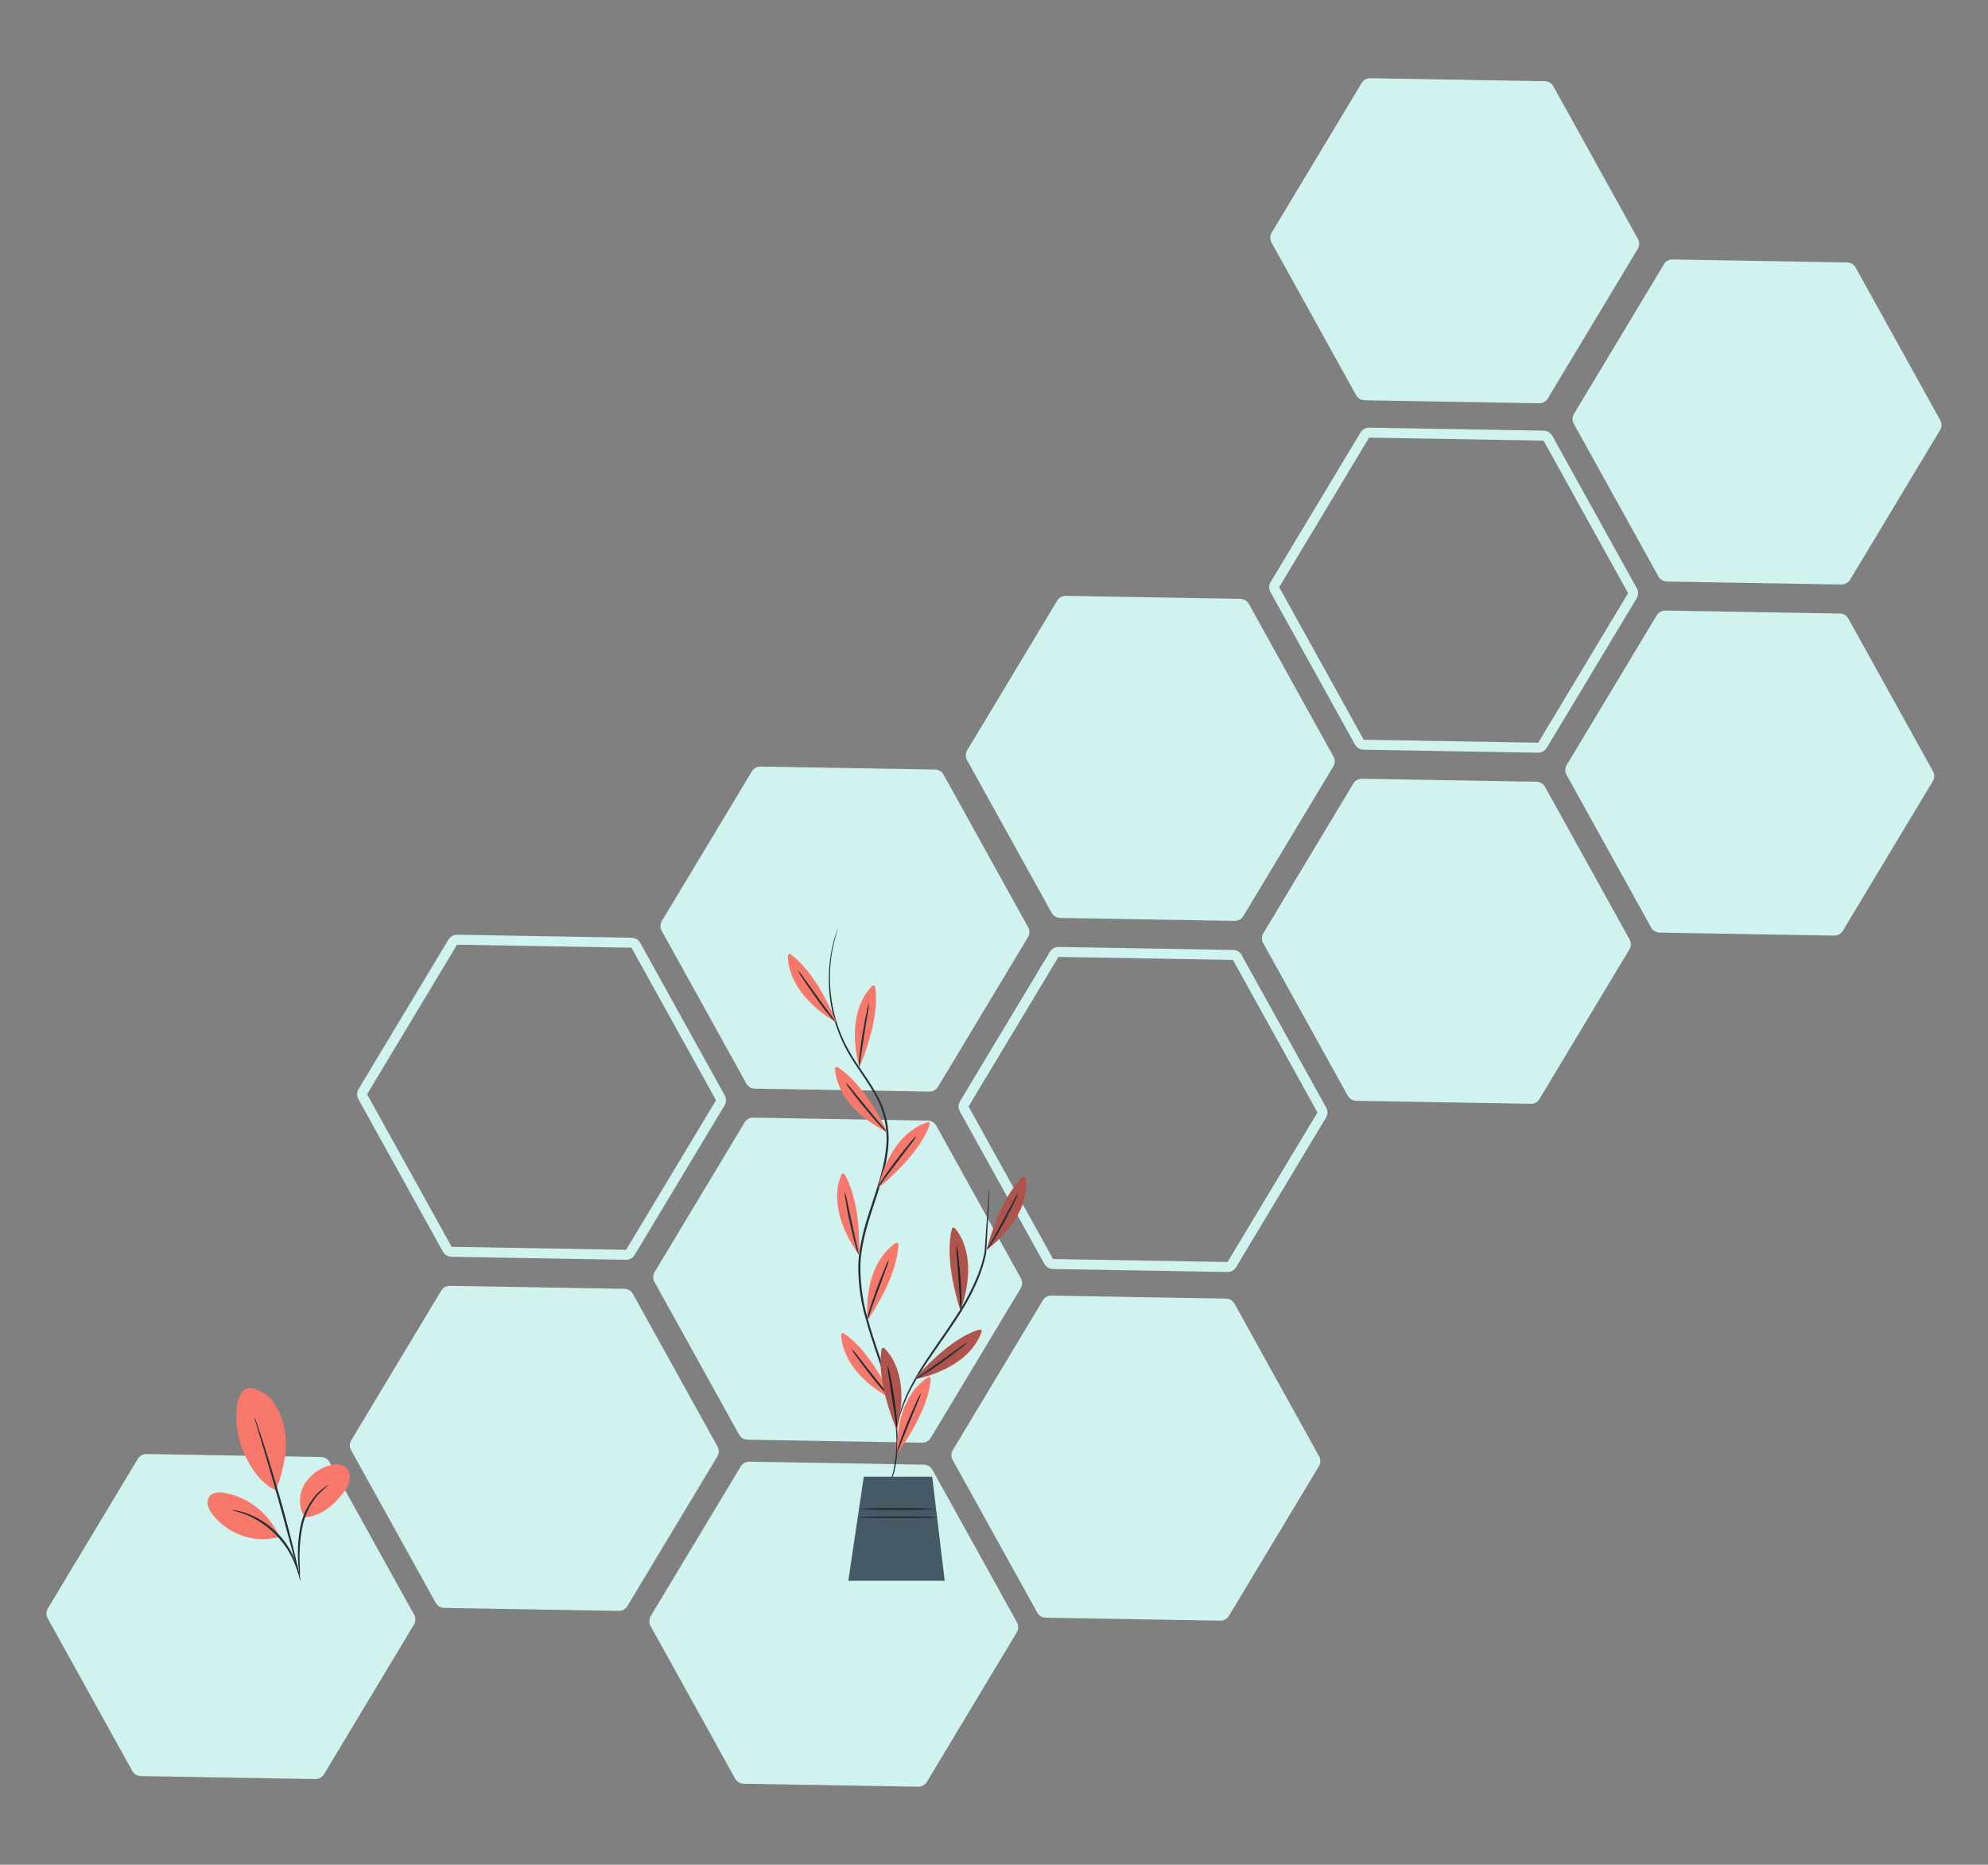 <svg xmlns="http://www.w3.org/2000/svg" width="797.973" height="748.389" viewBox="0 0 797.973 748.389">
  <rect x="0" y="0" width="797.973" height="748.389" fill="#808080" stroke="none"/>
  <g id="Group_38509" data-name="Group 38509" transform="translate(23395.234 14930.957)">
    <path id="Polygon_473" data-name="Polygon 473" d="M109.574,0a4,4,0,0,1,3.465,2l34.987,60.644a4,4,0,0,1,0,4l-34.987,60.644a4,4,0,0,1-3.465,2H39.6a4,4,0,0,1-3.465-2L1.153,66.643a4,4,0,0,1,0-4L36.14,2A4,4,0,0,1,39.6,0Z" transform="matrix(0.485, 0.875, -0.875, 0.485, -22672.496, -14717.305)" fill="#d0f3ef"/>
    <path id="Polygon_478" data-name="Polygon 478" d="M109.574,0a4,4,0,0,1,3.465,2l34.987,60.644a4,4,0,0,1,0,4l-34.987,60.644a4,4,0,0,1-3.465,2H39.6a4,4,0,0,1-3.465-2L1.153,66.643a4,4,0,0,1,0-4L36.14,2A4,4,0,0,1,39.6,0Z" transform="matrix(0.485, 0.875, -0.875, 0.485, -22669.584, -14858.213)" fill="#d0f3ef"/>
    <path id="Polygon_466" data-name="Polygon 466" d="M109.574,0a4,4,0,0,1,3.465,2l34.987,60.644a4,4,0,0,1,0,4l-34.987,60.644a4,4,0,0,1-3.465,2H39.6a4,4,0,0,1-3.465-2L1.153,66.643a4,4,0,0,1,0-4L36.14,2A4,4,0,0,1,39.6,0Z" transform="matrix(0.485, 0.875, -0.875, 0.485, -22790.926, -14930.957)" fill="#d0f3ef"/>
    <g id="Polygon_467" data-name="Polygon 467" transform="matrix(0.485, 0.875, -0.875, 0.485, -22916.049, -14582.301)" fill="none">
      <path d="M109.574,0a4,4,0,0,1,3.465,2l34.987,60.644a4,4,0,0,1,0,4l-34.987,60.644a4,4,0,0,1-3.465,2H39.6a4,4,0,0,1-3.465-2L1.153,66.643a4,4,0,0,1,0-4L36.14,2A4,4,0,0,1,39.6,0Z" stroke="none"/>
      <path d="M 39.605 4 L 4.618 64.644 L 39.605 125.288 L 109.574 125.288 L 144.561 64.644 L 109.574 4 L 39.605 4 M 39.605 0 L 109.574 0 C 111.003 0 112.324 0.763 113.038 2.001 L 148.025 62.645 C 148.739 63.882 148.739 65.406 148.025 66.643 L 113.038 127.287 C 112.324 128.525 111.003 129.288 109.574 129.288 L 39.605 129.288 C 38.175 129.288 36.855 128.525 36.14 127.287 L 1.153 66.643 C 0.44 65.406 0.44 63.882 1.153 62.645 L 36.14 2.001 C 36.855 0.763 38.175 0 39.605 0 Z" stroke="none" fill="#d0f3ef"/>
    </g>
    <path id="Polygon_468" data-name="Polygon 468" d="M109.574,0a4,4,0,0,1,3.465,2l34.987,60.644a4,4,0,0,1,0,4l-34.987,60.644a4,4,0,0,1-3.465,2H39.6a4,4,0,0,1-3.465-2L1.153,66.643a4,4,0,0,1,0-4L36.14,2A4,4,0,0,1,39.6,0Z" transform="matrix(0.485, 0.875, -0.875, 0.485, -23282.156, -14378.793)" fill="#d0f3ef"/>
    <path id="Polygon_469" data-name="Polygon 469" d="M109.574,0a4,4,0,0,1,3.465,2l34.987,60.644a4,4,0,0,1,0,4l-34.987,60.644a4,4,0,0,1-3.465,2H39.6a4,4,0,0,1-3.465-2L1.153,66.643a4,4,0,0,1,0-4L36.14,2A4,4,0,0,1,39.6,0Z" transform="matrix(0.485, 0.875, -0.875, 0.485, -23040.174, -14375.723)" fill="#d0f3ef"/>
    <path id="Polygon_470" data-name="Polygon 470" d="M109.574,0a4,4,0,0,1,3.465,2l34.987,60.644a4,4,0,0,1,0,4l-34.987,60.644a4,4,0,0,1-3.465,2H39.6a4,4,0,0,1-3.465-2L1.153,66.643a4,4,0,0,1,0-4L36.14,2A4,4,0,0,1,39.6,0Z" transform="matrix(0.485, 0.875, -0.875, 0.485, -22794.271, -14649.803)" fill="#d0f3ef"/>
    <path id="Polygon_471" data-name="Polygon 471" d="M109.574,0a4,4,0,0,1,3.465,2l34.987,60.644a4,4,0,0,1,0,4l-34.987,60.644a4,4,0,0,1-3.465,2H39.6a4,4,0,0,1-3.465-2L1.153,66.643a4,4,0,0,1,0-4L36.14,2A4,4,0,0,1,39.6,0Z" transform="matrix(0.485, 0.875, -0.875, 0.485, -23160.379, -14446.293)" fill="#d0f3ef"/>
    <path id="Polygon_472" data-name="Polygon 472" d="M109.574,0a4,4,0,0,1,3.465,2l34.987,60.644a4,4,0,0,1,0,4l-34.987,60.644a4,4,0,0,1-3.465,2H39.6a4,4,0,0,1-3.465-2L1.153,66.643a4,4,0,0,1,0-4L36.14,2A4,4,0,0,1,39.6,0Z" transform="matrix(0.485, 0.875, -0.875, 0.485, -22918.91, -14442.367)" fill="#d0f3ef"/>
    <path id="Polygon_474" data-name="Polygon 474" d="M109.574,0a4,4,0,0,1,3.465,2l34.987,60.644a4,4,0,0,1,0,4l-34.987,60.644a4,4,0,0,1-3.465,2H39.6a4,4,0,0,1-3.465-2L1.153,66.643a4,4,0,0,1,0-4L36.14,2A4,4,0,0,1,39.6,0Z" transform="matrix(0.485, 0.875, -0.875, 0.485, -23038.604, -14513.797)" fill="#d0f3ef"/>
    <path id="Polygon_475" data-name="Polygon 475" d="M109.574,0a4,4,0,0,1,3.465,2l34.987,60.644a4,4,0,0,1,0,4l-34.987,60.644a4,4,0,0,1-3.465,2H39.6a4,4,0,0,1-3.465-2L1.153,66.643a4,4,0,0,1,0-4L36.14,2A4,4,0,0,1,39.6,0Z" transform="matrix(0.485, 0.875, -0.875, 0.485, -22913.137, -14723.209)" fill="#d0f3ef"/>
    <g id="Polygon_476" data-name="Polygon 476" transform="matrix(0.485, 0.875, -0.875, 0.485, -22791.361, -14790.711)" fill="none">
      <path d="M109.574,0a4,4,0,0,1,3.465,2l34.987,60.644a4,4,0,0,1,0,4l-34.987,60.644a4,4,0,0,1-3.465,2H39.6a4,4,0,0,1-3.465-2L1.153,66.643a4,4,0,0,1,0-4L36.14,2A4,4,0,0,1,39.6,0Z" stroke="none"/>
      <path d="M 39.605 4 L 4.618 64.644 L 39.605 125.288 L 109.574 125.288 L 144.561 64.644 L 109.574 4 L 39.605 4 M 39.605 0 L 109.574 0 C 111.003 0 112.324 0.763 113.038 2.001 L 148.025 62.645 C 148.739 63.882 148.739 65.406 148.025 66.643 L 113.038 127.287 C 112.324 128.525 111.003 129.288 109.574 129.288 L 39.605 129.288 C 38.175 129.288 36.855 128.525 36.14 127.287 L 1.153 66.643 C 0.44 65.406 0.44 63.882 1.153 62.645 L 36.14 2.001 C 36.855 0.763 38.175 0 39.605 0 Z" stroke="none" fill="#d0f3ee"/>
    </g>
    <g id="Polygon_477" data-name="Polygon 477" transform="matrix(0.485, 0.875, -0.875, 0.485, -23157.469, -14587.203)" fill="none">
      <path d="M109.574,0a4,4,0,0,1,3.465,2l34.987,60.644a4,4,0,0,1,0,4l-34.987,60.644a4,4,0,0,1-3.465,2H39.6a4,4,0,0,1-3.465-2L1.153,66.643a4,4,0,0,1,0-4L36.14,2A4,4,0,0,1,39.6,0Z" stroke="none"/>
      <path d="M 39.605 4 L 4.618 64.644 L 39.605 125.288 L 109.574 125.288 L 144.561 64.644 L 109.574 4 L 39.605 4 M 39.605 0 L 109.574 0 C 111.003 0 112.324 0.763 113.038 2.001 L 148.025 62.645 C 148.739 63.882 148.739 65.406 148.025 66.643 L 113.038 127.287 C 112.324 128.525 111.003 129.288 109.574 129.288 L 39.605 129.288 C 38.175 129.288 36.855 128.525 36.14 127.287 L 1.153 66.643 C 0.44 65.406 0.44 63.882 1.153 62.645 L 36.14 2.001 C 36.855 0.763 38.175 0 39.605 0 Z" stroke="none" fill="#d0f3ef"/>
    </g>
    <path id="Polygon_479" data-name="Polygon 479" d="M109.574,0a4,4,0,0,1,3.465,2l34.987,60.644a4,4,0,0,1,0,4l-34.987,60.644a4,4,0,0,1-3.465,2H39.6a4,4,0,0,1-3.465-2L1.153,66.643a4,4,0,0,1,0-4L36.14,2A4,4,0,0,1,39.6,0Z" transform="matrix(0.485, 0.875, -0.875, 0.485, -23035.691, -14654.703)" fill="#d0f3ef"/>
    <g id="Powerful-pana_1_" data-name="Powerful-pana (1)" transform="translate(-23373 -14779.734)">
      <g id="freepik--Plants--inject-445">
        <path id="Path_102328" data-name="Path 102328" d="M423.223,517.5a4.073,4.073,0,0,1,.236-.57c.181-.4.445-.931.764-1.625a41.437,41.437,0,0,0,2.237-6.487,57.55,57.55,0,0,0-.195-25.088,133.35,133.35,0,0,0-4.654-16.836c-1.973-5.987-4.251-12.336-6.126-19.184a73.9,73.9,0,0,1-3.015-22.06c.278-7.793,2.584-15.586,5.126-23.337s5.154-15.35,5.946-22.976a34.991,34.991,0,0,0-4.168-21.226c-3.362-6.2-7.585-11.5-10.752-16.989a58.857,58.857,0,0,1-6.46-16.322,60.732,60.732,0,0,1-.417-25.282,47.227,47.227,0,0,1,2.64-8.932,3.476,3.476,0,0,1-.153.6c-.139.417-.306.986-.542,1.709-.458,1.514-1.056,3.751-1.639,6.682a61.677,61.677,0,0,0,.667,25.1,58.679,58.679,0,0,0,6.488,16.114c3.153,5.418,7.4,10.7,10.822,16.961a35.645,35.645,0,0,1,4.348,21.657c-.792,7.765-3.431,15.406-5.96,23.157s-4.82,15.447-5.112,23.115a74.152,74.152,0,0,0,2.959,21.837c1.834,6.821,4.168,13.169,6.043,19.156a133.686,133.686,0,0,1,4.57,16.948c2.125,10.571,1.528,19.448,0,25.282a38.072,38.072,0,0,1-2.4,6.473c-.347.681-.625,1.208-.833,1.6a2.9,2.9,0,0,1-.417.528Z" transform="translate(-90.166 -69.434)" fill="#263238"/>
        <path id="Path_102329" data-name="Path 102329" d="M409.941,340.054s-6.432-20.559,5.1-32.589a.709.709,0,0,1,1.222.361C416.873,311.215,417.665,321.551,409.941,340.054Z" transform="translate(-87.233 -62.953)" fill="#f9786c"/>
        <path id="Path_102330" data-name="Path 102330" d="M413.339,312.33a19.555,19.555,0,0,1-.431,3.792c-.431,2.612-.931,5.682-1.473,9.071l-1.389,9.057a19.356,19.356,0,0,1-.681,3.751,16.81,16.81,0,0,1,.125-3.82c.208-2.348.625-5.557,1.209-9.127s1.195-6.737,1.695-9.029A16.8,16.8,0,0,1,413.339,312.33Z" transform="translate(-86.784 -60.97)" fill="#263238"/>
        <path id="Path_102331" data-name="Path 102331" d="M414.87,373.165s3.931-21.184,19.754-26.394a.708.708,0,0,1,.917.875C434.5,350.911,430.332,360.413,414.87,373.165Z" transform="translate(-84.619 -47.582)" fill="#f9786c"/>
        <path id="Path_102332" data-name="Path 102332" d="M430.378,350.68a20.232,20.232,0,0,1-2.167,3.14l-5.557,7.335-5.557,7.335a21.191,21.191,0,0,1-2.348,3,15.064,15.064,0,0,1,1.875-3.32c1.292-1.986,3.167-4.64,5.348-7.5s4.168-5.4,5.723-7.2A15.669,15.669,0,0,1,430.378,350.68Z" transform="translate(-84.665 -46.046)" fill="#263238"/>
        <path id="Path_102333" data-name="Path 102333" d="M411.835,412.726s-2.389-21.393,11.224-31.006a.708.708,0,0,1,1.139.569C424.157,385.736,422.935,396.057,411.835,412.726Z" transform="translate(-85.862 -34.024)" fill="#f9786c"/>
        <path id="Path_102334" data-name="Path 102334" d="M420.529,386.33a19.926,19.926,0,0,1-1.153,3.64c-.9,2.487-1.987,5.4-3.167,8.627s-2.237,6.14-3.14,8.627a18.972,18.972,0,0,1-1.389,3.542,16.506,16.506,0,0,1,.847-3.723c.653-2.264,1.681-5.362,2.931-8.724s2.459-6.39,3.39-8.557a17.754,17.754,0,0,1,1.681-3.431Z" transform="translate(-85.861 -32.174)" fill="#263238"/>
        <path id="Path_102335" data-name="Path 102335" d="M420.386,451.053s-1.625-21.476,12.336-30.561a.722.722,0,0,1,1.111.625C433.667,424.52,432.083,434.758,420.386,451.053Z" transform="translate(-82.495 -18.923)" fill="#f9786c"/>
        <path id="Path_102336" data-name="Path 102336" d="M429.984,425a20.543,20.543,0,0,1-1.278,3.6c-1.014,2.445-2.181,5.32-3.487,8.5s-2.445,6.057-3.445,8.5a18.594,18.594,0,0,1-1.514,3.5,16.558,16.558,0,0,1,.986-3.7c.736-2.236,1.862-5.293,3.237-8.613s2.681-6.293,3.7-8.418A16.669,16.669,0,0,1,429.984,425Z" transform="translate(-82.521 -17.126)" fill="#263238"/>
        <path id="Path_102337" data-name="Path 102337" d="M408.238,325.525s-19.1-9.974-19.448-26.63a.722.722,0,0,1,1.125-.611C392.721,300.243,400.584,306.994,408.238,325.525Z" transform="translate(-94.77 -66.483)" fill="#f9786c"/>
        <path id="Path_102338" data-name="Path 102338" d="M391.63,302.81a19.445,19.445,0,0,1,2.376,2.987c1.556,2.139,3.376,4.654,5.376,7.446s3.848,5.279,5.4,7.418a21.512,21.512,0,0,1,2.181,3.126,15.546,15.546,0,0,1-2.626-2.778c-1.514-1.806-3.515-4.376-5.557-7.307s-3.918-5.557-5.2-7.585a17.17,17.17,0,0,1-1.959-3.306Z" transform="translate(-93.662 -64.674)" fill="#263238"/>
        <path id="Path_102339" data-name="Path 102339" d="M423.437,356.976s-19.657-8.793-21.046-25.407a.708.708,0,0,1,1.07-.681C406.42,332.68,414.671,338.945,423.437,356.976Z" transform="translate(-89.477 -53.787)" fill="#f9786c"/>
        <path id="Path_102340" data-name="Path 102340" d="M405.49,335.29a18.828,18.828,0,0,1,2.556,2.778l5.821,7.1,5.848,7.085a21.488,21.488,0,0,1,2.362,3,15.558,15.558,0,0,1-2.778-2.625c-1.625-1.709-3.765-4.167-6.043-6.946s-4.279-5.237-5.668-7.21A16.587,16.587,0,0,1,405.49,335.29Z" transform="translate(-88.27 -52.035)" fill="#263238"/>
        <path id="Path_102341" data-name="Path 102341" d="M411.882,394.226s-13.5-16.781-7.168-32.2a.709.709,0,0,1,1.264-.111C407.8,364.846,412.285,374.181,411.882,394.226Z" transform="translate(-89.229 -41.805)" fill="#f9786c"/>
        <path id="Path_102342" data-name="Path 102342" d="M405.2,366.82a18.452,18.452,0,0,1,.986,3.7c.57,2.584,1.222,5.557,1.959,8.974l1.973,8.96a21.729,21.729,0,0,1,.736,3.737,16.14,16.14,0,0,1-1.292-3.6c-.667-2.264-1.389-5.418-2.209-8.932s-1.389-6.71-1.723-9.043a17.212,17.212,0,0,1-.431-3.792Z" transform="translate(-88.382 -39.765)" fill="#263238"/>
        <path id="Path_102343" data-name="Path 102343" d="M424.776,434.218s-19.448-9.127-20.615-25.755a.708.708,0,0,1,1.083-.653C408.2,409.644,416.344,416.048,424.776,434.218Z" transform="translate(-88.789 -23.856)" fill="#f9786c"/>
        <path id="Path_102344" data-name="Path 102344" d="M407.21,412.24a19.174,19.174,0,0,1,2.514,2.889l5.71,7.2,5.709,7.168a20.663,20.663,0,0,1,2.32,3.042,16.005,16.005,0,0,1-2.778-2.667c-1.584-1.736-3.7-4.167-5.918-7.043s-4.168-5.432-5.557-7.362a17.223,17.223,0,0,1-2-3.223Z" transform="translate(-87.6 -22.091)" fill="#263238"/>
        <path id="Path_102345" data-name="Path 102345" d="M457.426,365.84a2.5,2.5,0,0,1,0,.472V367.7c0,1.292-.139,3.042-.236,5.223l-1.014,18.642h0c-1.389,7.793-5.362,16.42-10.683,24.81-3.917,6.182-8.016,11.794-11.544,17.017a117.522,117.522,0,0,0-8.655,14.308,60.609,60.609,0,0,0-4.056,10.5c-.347,1.278-.6,2.292-.75,2.973a5.558,5.558,0,0,1-.278,1.042,5.061,5.061,0,0,1,.125-1.07c.1-.708.306-1.723.6-3.028a54.751,54.751,0,0,1,3.848-10.669,114.313,114.313,0,0,1,8.544-14.475c3.515-5.265,7.6-10.877,11.488-17.031,5.293-8.335,9.238-16.85,10.683-24.518h0c.542-7.64.986-14.044,1.306-18.628.181-2.167.32-3.917.431-5.209a11.4,11.4,0,0,1,.139-1.389C457.412,365.812,457.426,365.84,457.426,365.84Z" transform="translate(-82.542 -40.146)" fill="#263238"/>
        <path id="Path_102346" data-name="Path 102346" d="M439.841,410.4s8.266-19.892-2.125-32.923a.709.709,0,0,0-1.25.236C435.548,381.091,433.84,391.274,439.841,410.4Z" transform="translate(-76.584 -35.728)" fill="#f9786c"/>
        <path id="Path_102347" data-name="Path 102347" d="M437.566,382.39a17.257,17.257,0,0,1,.653,3.765c.292,2.334.625,5.557.875,9.154s.389,6.848.389,9.2a16.862,16.862,0,0,1-.236,3.82,20.083,20.083,0,0,1-.333-3.792c-.181-2.639-.389-5.737-.625-9.168s-.445-6.515-.639-9.154a19.345,19.345,0,0,1-.083-3.82Z" transform="translate(-75.809 -33.705)" fill="#263238"/>
        <g id="Group_23446" data-name="Group 23446" transform="translate(358.934 341.468)" opacity="0.3">
          <path id="Path_102348" data-name="Path 102348" d="M439.841,410.4s8.266-19.892-2.125-32.923a.709.709,0,0,0-1.25.236C435.548,381.091,433.84,391.274,439.841,410.4Z" transform="translate(-435.518 -377.196)"/>
        </g>
        <path id="Path_102349" data-name="Path 102349" d="M422.01,444.81s6.626-20.5-4.793-32.645a.708.708,0,0,0-1.222.347C415.342,415.9,414.481,426.224,422.01,444.81Z" transform="translate(-84.341 -22.21)" fill="#f9786c"/>
        <path id="Path_102350" data-name="Path 102350" d="M417.62,417a18.641,18.641,0,0,1,.959,3.7c.472,2.306,1.07,5.557,1.611,9.057s.931,6.793,1.125,9.14a15.477,15.477,0,0,1,.069,3.82,22.059,22.059,0,0,1-.639-3.765c-.389-2.612-.847-5.682-1.389-9.071s-.986-6.46-1.389-9.085A18.445,18.445,0,0,1,417.62,417Z" transform="translate(-83.55 -20.237)" fill="#263238"/>
        <g id="Group_23447" data-name="Group 23447" transform="translate(331.242 389.722)" opacity="0.3">
          <path id="Path_102351" data-name="Path 102351" d="M422.01,444.81s6.626-20.5-4.793-32.645a.708.708,0,0,0-1.222.347C415.342,415.9,414.481,426.224,422.01,444.81Z" transform="translate(-415.585 -411.932)"/>
        </g>
        <path id="Path_102352" data-name="Path 102352" d="M446.21,391.882s17.642-12.349,15.864-28.922a.708.708,0,0,0-1.181-.458C458.324,364.807,451.475,372.517,446.21,391.882Z" transform="translate(-72.423 -41.517)" fill="#f9786c"/>
        <g id="Group_23448" data-name="Group 23448" transform="translate(373.786 320.801)" opacity="0.3">
          <path id="Path_102353" data-name="Path 102353" d="M446.21,391.882s17.642-12.349,15.864-28.922a.708.708,0,0,0-1.181-.458C458.324,364.807,451.475,372.517,446.21,391.882Z" transform="translate(-446.21 -362.318)"/>
        </g>
        <path id="Path_102354" data-name="Path 102354" d="M458.833,367.24a17.365,17.365,0,0,1-1.473,3.514c-1,2.139-2.459,5.043-4.167,8.21s-3.348,5.973-4.612,7.96a15.807,15.807,0,0,1-2.25,3.1,20.533,20.533,0,0,1,1.75-3.39c1.278-2.32,2.778-5.043,4.4-8.057l4.376-8.071a18.4,18.4,0,0,1,1.973-3.265Z" transform="translate(-72.375 -39.601)" fill="#263238"/>
        <path id="Path_102355" data-name="Path 102355" d="M425.33,426.587s21.282-3.32,26.978-18.976a.708.708,0,0,0-.847-.945C448.14,407.57,438.527,411.46,425.33,426.587Z" transform="translate(-80.547 -24.269)" fill="#f9786c"/>
        <g id="Group_23449" data-name="Group 23449" transform="translate(344.779 382.371)" opacity="0.3">
          <path id="Path_102356" data-name="Path 102356" d="M425.33,426.587s21.282-3.32,26.978-18.976a.708.708,0,0,0-.847-.945C448.14,407.57,438.527,411.46,425.33,426.587Z" transform="translate(-425.329 -406.64)"/>
        </g>
        <path id="Path_102357" data-name="Path 102357" d="M446.684,410.3a17.741,17.741,0,0,1-2.876,2.514c-1.834,1.473-4.431,3.431-7.349,5.557s-5.64,3.876-7.654,5.112a16.4,16.4,0,0,1-3.376,1.792,21.131,21.131,0,0,1,3.056-2.264l7.5-5.306,7.488-5.32a18.057,18.057,0,0,1,3.209-2.084Z" transform="translate(-80.51 -22.845)" fill="#263238"/>
        <path id="Path_102358" data-name="Path 102358" d="M412.46,449.16l-6.21,41.771h38.688l-5.015-41.771Z" transform="translate(-87.974 -7.723)" fill="#455a64"/>
        <path id="Path_102359" data-name="Path 102359" d="M440.341,458.607a151.463,151.463,0,0,1-15.6.4,151.5,151.5,0,0,1-15.6-.4,151.483,151.483,0,0,1,15.6-.4A151.515,151.515,0,0,1,440.341,458.607Z" transform="translate(-86.85 -4.225)" fill="#263238"/>
        <path id="Path_102360" data-name="Path 102360" d="M441.159,460.983c0,.222-7.21.4-16.1.4s-16.059-.222-16.059-.4,7.21-.4,16.114-.4S441.159,460.761,441.159,460.983Z" transform="translate(-86.904 -3.28)" fill="#263238"/>
        <g id="Group_24179" data-name="Group 24179" transform="translate(-37 28.389)">
          <path id="Path_102361" data-name="Path 102361" d="M80.647,424.34a14.989,14.989,0,0,1,9.87,6.317,26.41,26.41,0,0,1,4.23,11.182c1.283,7.671-.79,16.385-3.638,23.632-7.826-3.68-12-12.789-13.818-17.555-2.82-7.516-3.525-22.871,3.3-23.576" transform="translate(34.36 -46.946)" fill="#f9786c"/>
          <path id="Path_102362" data-name="Path 102362" d="M95.267,467.359a12.761,12.761,0,0,1-.3-12.831,16.92,16.92,0,0,1,10.42-7.981,7.134,7.134,0,0,1,6.007.423,5.457,5.457,0,0,1,1.988,5.175,11.14,11.14,0,0,1-2.468,5.2c-4.075,5.274-9,9.617-15.651,10.011" transform="translate(41.793 -38.034)" fill="#f9786c"/>
          <path id="Path_102363" data-name="Path 102363" d="M93.538,489.268a5.527,5.527,0,0,1-.254-1.607c-.113-1.043-.24-2.566-.353-4.442a54.992,54.992,0,0,1,.9-14.664,27.666,27.666,0,0,1,6.655-13.071,18.557,18.557,0,0,1,3.469-2.82,5.02,5.02,0,0,1,1.41-.733,35.447,35.447,0,0,0-4.47,3.99,28.878,28.878,0,0,0-6.275,12.846A63.453,63.453,0,0,0,93.5,483.219a50.25,50.25,0,0,1,.042,6.049Z" transform="translate(41.546 -35.633)" fill="#263238"/>
          <path id="Path_102364" data-name="Path 102364" d="M80.37,432.6a15.088,15.088,0,0,1,.987,2.51c.578,1.636,1.41,4,2.355,6.951,1.918,5.894,4.442,14.1,7.05,23.2s4.7,17.414,6.12,23.449c.719,3.018,1.269,5.457,1.636,7.163a16.526,16.526,0,0,1,.465,2.651,16.7,16.7,0,0,1-.8-2.566c-.479-1.833-1.128-4.23-1.889-7.05-1.593-5.993-3.807-14.27-6.359-23.364s-4.992-17.315-6.768-23.252l-2.087-7.05a16.413,16.413,0,0,1-.7-2.637Z" transform="translate(36.456 -43.559)" fill="#263238"/>
          <path id="Path_102365" data-name="Path 102365" d="M95.64,471.37a29.893,29.893,0,0,0-21.376-17.033c-2.369-.451-5.288-.395-6.613,1.636s-.183,4.738,1.241,6.684a25.536,25.536,0,0,0,26.791,9.363" transform="translate(31 -34.74)" fill="#f9786c"/>
          <path id="Path_102366" data-name="Path 102366" d="M74,459.114a4.453,4.453,0,0,1,1.551.155,13.058,13.058,0,0,1,1.8.381,18.34,18.34,0,0,1,2.327.705,30.587,30.587,0,0,1,5.767,2.679,33.362,33.362,0,0,1,11.111,10.759,32.431,32.431,0,0,1,2.82,5.64,23.419,23.419,0,0,1,.776,2.312,12.476,12.476,0,0,1,.437,1.791,5.288,5.288,0,0,1,.212,1.551c-.169,0-.592-2.157-2-5.415a35.027,35.027,0,0,0-2.961-5.457,39.1,39.1,0,0,0-4.865-5.838,38.645,38.645,0,0,0-5.993-4.667,32.968,32.968,0,0,0-5.556-2.82C76.2,459.635,74,459.269,74,459.114Z" transform="translate(33.843 -32.693)" fill="#263238"/>
        </g>
      </g>
    </g>
  </g>
</svg>
